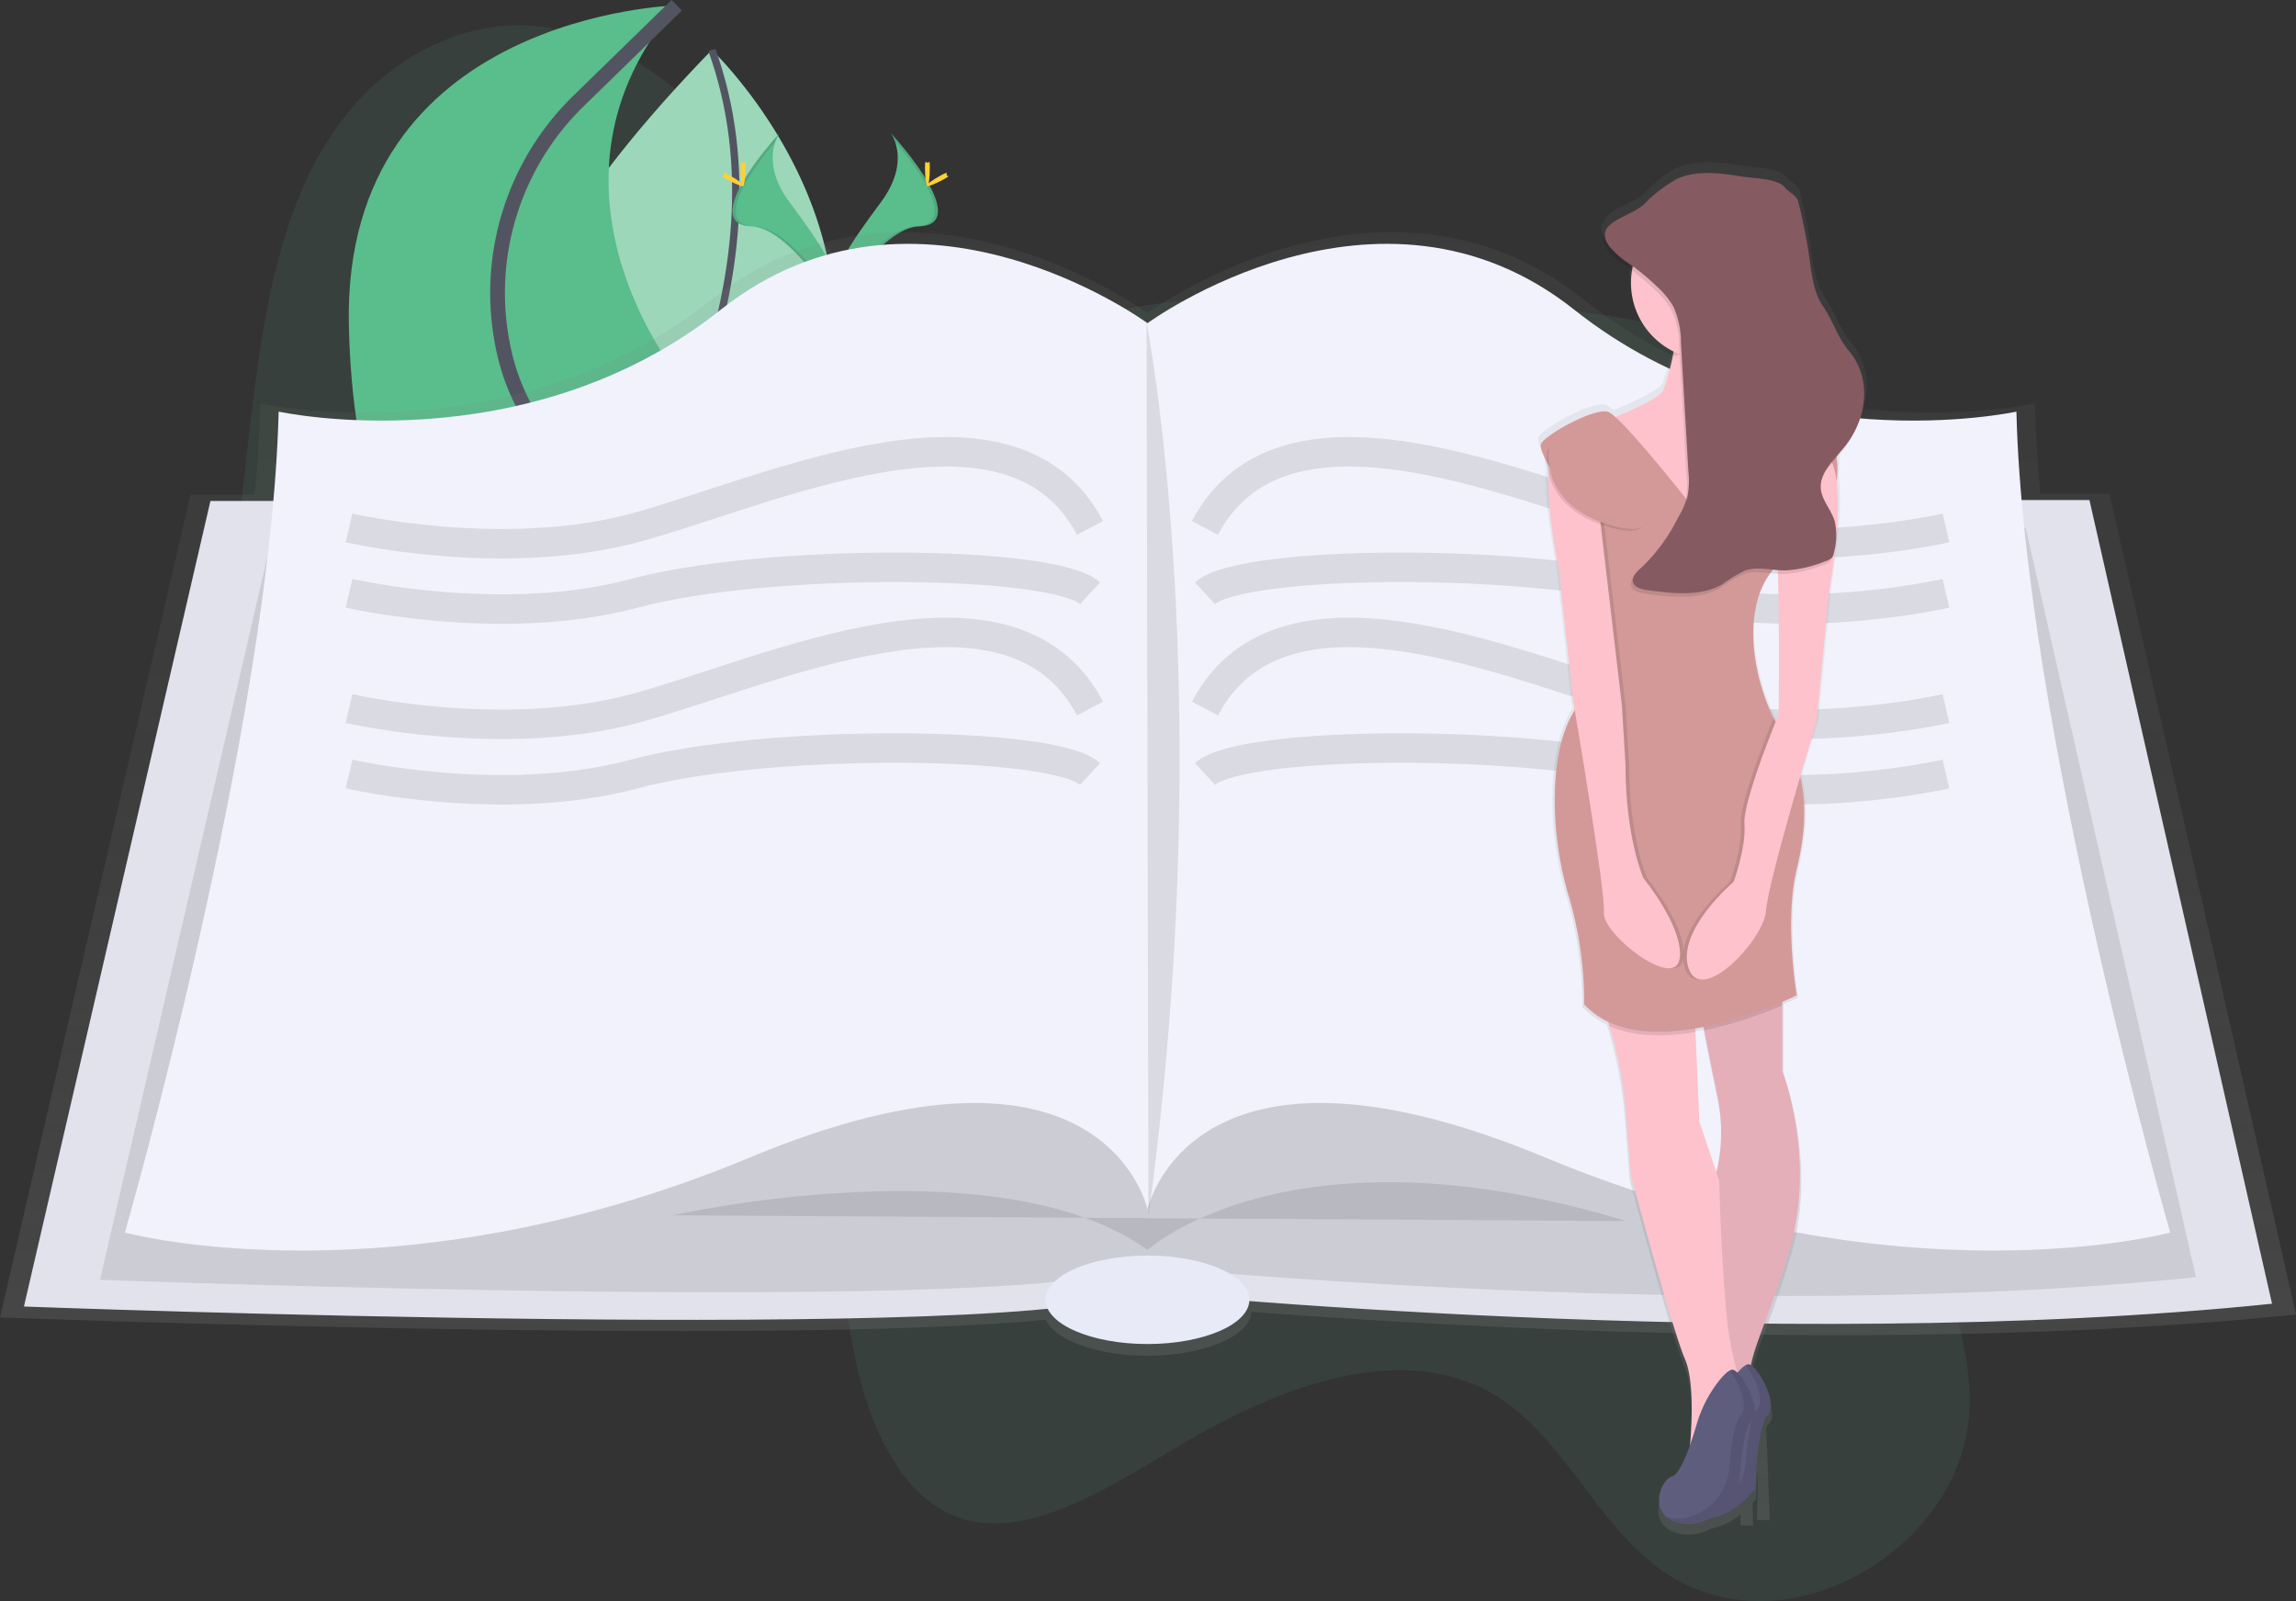 <svg xmlns="http://www.w3.org/2000/svg" xmlns:xlink="http://www.w3.org/1999/xlink" width="311.5" height="217.185" viewBox="0 0 311.5 217.185">
  <rect x="0" y="0" width="311.5" height="217.185" fill="#333333" stroke="none"/>
  <defs>
    <linearGradient id="linear-gradient" x1="0.5" y1="1" x2="0.5" gradientUnits="objectBoundingBox">
      <stop offset="0" stop-color="gray" stop-opacity="0.251"/>
      <stop offset="0.54" stop-color="gray" stop-opacity="0.122"/>
      <stop offset="1" stop-color="gray" stop-opacity="0.102"/>
    </linearGradient>
    <linearGradient id="linear-gradient-2" x1="0.799" y1="1" x2="0.799" y2="0" xlink:href="#linear-gradient"/>
  </defs>
  <g id="Group_94" data-name="Group 94" transform="translate(-31.5 -353.694)">
    <path id="Path_178" data-name="Path 178" d="M406.465,217.772c-9.849,16.108-8.107,37.987-3.888,55.238,1.412,5.777,3.044,11.868,1.788,18.341-1.537,7.914-7.042,14.153-12.6,17.722-10.138,6.513-21.679,6.38-30.038-.344-7.235-5.811-11.972-15.978-19.351-21.474-12.365-9.2-29.394-3.518-44.208,5.2-10.482,6.164-22.017,13.965-31.655,9.618-6.782-3.059-10.975-11.752-12.919-21.226-.936-4.572-1.49-9.569-3.665-13.049a14.329,14.329,0,0,0-4.93-4.578c-16.9-10.3-39.858-1.531-56.145-13.208-11-7.888-17.208-24.244-19.193-41.756s-.228-36.271,1.961-54.741c1.565-13.124,3.668-27.179,10.5-37.88,7.221-11.319,18.554-16.408,28.38-15.394s18.335,7.319,25.659,15.019c9.156,9.624,17.393,21.931,29.281,25,8.087,2.088,16.96-.407,25.576-1.834,14.4-2.386,28.594-1.779,42.677-.968,13.485.777,27.054,1.765,39.6,6.536,8.881,3.376,15.678,10.456,23.958,15.042,5.4,2.989,11.5,3.345,16.527,7.342a25.288,25.288,0,0,1,8.988,25.593C420.355,202.955,411.69,209.225,406.465,217.772Z" transform="translate(-106.087 257.013)" fill="#5abd8c" opacity="0.1"/>
    <path id="Path_179" data-name="Path 179" d="M315.963,176.829s-42.5-9.5,11.576-65.1c0,0,23.308,22.092,14.759,49.554a22.577,22.577,0,0,1-25.706,15.675Z" transform="translate(-199.461 248.751)" fill="#5abd8c"/>
    <path id="Path_180" data-name="Path 180" d="M316.292,176.829c-.933-.208-41.591-10.441,11.576-65.1,0,0,23.308,22.092,14.759,49.554a22.577,22.577,0,0,1-25.706,15.675Z" transform="translate(-199.79 248.751)" fill="#fff" opacity="0.4"/>
    <path id="Path_181" data-name="Path 181" d="M357,177.154s22.448-33.816,11.019-65.414" transform="translate(-239.935 248.744)" fill="none" stroke="#535461" stroke-miterlimit="10" stroke-width="1"/>
    <path id="Path_204" data-name="Path 204" d="M272.236,182.3s12.42-9.242-3.177-41.591c0,0-20.8-25.706,0-49.967,0,0-45.346,1.155-44.479,43.324S247.253,182.3,247.253,182.3Z" transform="translate(-145.753 263.679)" fill="#5abd8c"/>
    <path id="Path_205" data-name="Path 205" d="M310.286,182.277s-3.128-22.24-11.5-35.815a29.116,29.116,0,0,1-3.521-8.879,36.35,36.35,0,0,1,10.236-34L318.711,90.71" transform="translate(-195.401 263.7)" fill="none" stroke="#535461" stroke-miterlimit="10" stroke-width="2"/>
    <path id="Path_206" data-name="Path 206" d="M459.834,150.69s2.854,3.732-1.317,9.364-7.608,10.4-6.218,13.9c0,0,6.291-10.461,11.411-10.609S465.466,156.981,459.834,150.69Z" transform="translate(-307.486 221.044)" fill="#5abd8c"/>
    <path id="Path_207" data-name="Path 207" d="M460.221,150.69a4.62,4.62,0,0,1,.578,1.17c5,5.869,7.657,11.348,2.856,11.487-4.474.127-9.84,8.128-11.126,10.146a4.339,4.339,0,0,0,.153.459s6.291-10.461,11.412-10.609S465.854,156.981,460.221,150.69Z" transform="translate(-307.873 221.044)" opacity="0.1"/>
    <path id="Path_208" data-name="Path 208" d="M495.9,165.081c0,1.314-.147,2.377-.329,2.377s-.329-1.066-.329-2.377.185-.7.367-.7S495.9,163.77,495.9,165.081Z" transform="translate(-338.248 211.407)" fill="#ffd037"/>
    <path id="Path_209" data-name="Path 209" d="M498.279,170.366c-1.155.63-2.158,1.008-2.244.849s.777-.8,1.929-1.427.7-.17.786,0S499.432,169.736,498.279,170.366Z" transform="translate(-338.809 207.691)" fill="#ffd037"/>
    <path id="Path_210" data-name="Path 210" d="M411.234,150.69s-2.854,3.732,1.317,9.364,7.608,10.4,6.218,13.9c0,0-6.291-10.461-11.412-10.609S405.6,156.981,411.234,150.69Z" transform="translate(-273.951 221.044)" fill="#5abd8c"/>
    <path id="Path_211" data-name="Path 211" d="M411.224,150.69a4.621,4.621,0,0,0-.578,1.17c-5,5.869-7.657,11.348-2.856,11.487,4.474.127,9.84,8.128,11.126,10.146a4.339,4.339,0,0,1-.153.459s-6.3-10.464-11.42-10.606S405.586,156.981,411.224,150.69Z" transform="translate(-273.941 221.044)" opacity="0.1"/>
    <path id="Path_212" data-name="Path 212" d="M408.62,165.081c0,1.314.147,2.377.329,2.377s.329-1.066.329-2.377-.185-.7-.367-.7S408.62,163.77,408.62,165.081Z" transform="translate(-276.646 211.407)" fill="#ffd037"/>
    <path id="Path_213" data-name="Path 213" d="M400.594,170.366c1.155.63,2.158,1.008,2.244.849s-.777-.8-1.929-1.427-.7-.17-.786,0S399.441,169.736,400.594,170.366Z" transform="translate(-270.439 207.691)" fill="#ffd037"/>
    <path id="Path_214" data-name="Path 214" d="M372.25,344.047l-25.3-111.337h-9.4c-.375-4.254-.627-8.376-.722-12.258,0,0-34.082,7.458-61.26-14.118s-59.132,1.866-59.132,1.866l-.124-.09v.012c-2.218-1.571-32.828-22.549-59-1.771-27.167,21.575-61.26,14.118-61.26,14.118-.1,3.931-.349,8.087-.734,12.382H86.591L60.75,344.448s105.046,3.934,141.857.306c1.32,2.79,7.01,4.887,13.826,4.887,7.66,0,13.89-2.649,14.106-5.95C259.194,345.872,320.853,349.358,372.25,344.047Z" transform="translate(-29.25 187.963)" fill="url(#linear-gradient)"/>
    <path id="Path_215" data-name="Path 215" d="M97.3,323.207,72,432.482S211.264,437.7,222.479,430.4c0,0,86.455,8.737,154.522,1.7L352.226,323.08Z" transform="translate(-37.251 98.445)" fill="#e2e2ec"/>
    <path id="Path_216" data-name="Path 216" d="M131.316,336.291,107.73,438.169s129.839,4.864,140.295-1.944c0,0,80.6,8.145,144.064,1.58L368.983,336.17Z" transform="translate(-62.661 89.135)" opacity="0.1"/>
    <path id="Path_217" data-name="Path 217" d="M376.033,225.5s-33.383,7.3-59.984-13.823-57.9,1.825-57.9,1.825-31.294-22.95-57.9-1.825S140.272,225.5,140.272,225.5c-1.051,42.51-20.862,111.36-20.862,111.36s36.511,9.91,84.759-10.17,53.985,7.042,53.985,7.042,5.736-27.124,53.985-7.042,84.759,10.17,84.759,10.17S377.076,268.005,376.033,225.5Z" transform="translate(-70.967 184.031)" fill="#f1f2fb"/>
    <path id="Path_218" data-name="Path 218" d="M376.75,647.948s44.075-9.91,64.408,4.693c0,0,19.559-17.734,64.937-3.911" transform="translate(-253.981 -129.4)" opacity="0.1"/>
    <ellipse id="Ellipse_58" data-name="Ellipse 58" cx="13.823" cy="5.999" rx="13.823" ry="5.999" transform="translate(173.36 524.015)" fill="#e8eaf8"/>
    <path id="Path_219" data-name="Path 219" d="M599.32,239.55s9.91,50.334.26,121.27" transform="translate(-412.266 157.849)" opacity="0.1"/>
    <path id="Path_220" data-name="Path 220" d="M224.7,310.746s20.758,4.823,38.726,0,50.958-20.6,61.809,0" transform="translate(-145.847 114.56)" fill="none" stroke="#000" stroke-miterlimit="10" stroke-width="4" opacity="0.1"/>
    <path id="Path_221" data-name="Path 221" d="M224.7,358.2s20.758,4.823,38.726,0,56.873-4.563,61.809,0" transform="translate(-145.847 75.971)" fill="none" stroke="#000" stroke-miterlimit="10" stroke-width="4" opacity="0.1"/>
    <path id="Path_222" data-name="Path 222" d="M224.7,395.576s20.758,4.823,38.726,0,50.958-20.6,61.809,0" transform="translate(-145.847 54.231)" fill="none" stroke="#000" stroke-miterlimit="10" stroke-width="4" opacity="0.1"/>
    <path id="Path_223" data-name="Path 223" d="M224.7,443.071s20.758,4.823,38.726,0,56.873-4.563,61.809,0" transform="translate(-145.847 15.614)" fill="none" stroke="#000" stroke-miterlimit="10" stroke-width="4" opacity="0.1"/>
    <path id="Path_224" data-name="Path 224" d="M727.3,310.746s-20.758,4.823-38.726,0-50.958-20.6-61.809,0" transform="translate(-431.788 114.56)" fill="none" stroke="#000" stroke-miterlimit="10" stroke-width="4" opacity="0.1"/>
    <path id="Path_225" data-name="Path 225" d="M727.3,358.2s-20.758,4.823-38.726,0-56.873-4.563-61.809,0" transform="translate(-431.788 75.971)" fill="none" stroke="#000" stroke-miterlimit="10" stroke-width="4" opacity="0.1"/>
    <path id="Path_226" data-name="Path 226" d="M727.3,395.576s-20.758,4.823-38.726,0-50.958-20.6-61.809,0" transform="translate(-431.788 54.231)" fill="none" stroke="#000" stroke-miterlimit="10" stroke-width="4" opacity="0.1"/>
    <path id="Path_227" data-name="Path 227" d="M727.3,443.071s-20.758,4.823-38.726,0-56.873-4.563-61.809,0" transform="translate(-431.788 15.614)" fill="none" stroke="#000" stroke-miterlimit="10" stroke-width="4" opacity="0.1"/>
    <path id="Path_229" data-name="Path 229" d="M787.731,237.262s.072.416.193,1.155c-.064.116-.127.231-.193.344-2.368,3.986-2.732,9.728-2.51,14.441a47.251,47.251,0,0,0,1.984,11.206,52.386,52.386,0,0,1,2.022,14.557,10.583,10.583,0,0,0,3.316,2.415c.063.194.13.39.188.578a59.051,59.051,0,0,1,2.2,11.152l.745,9.433s5.71,21.35,7.446,25.321c1.236,2.825.965,8.665.7,11.8-.742,2.106-1.646,4.113-2.443,4.332-1.444.41-2.888,3.888-.786,5.635h0a3.343,3.343,0,0,0,.505.347l.084.046.153.078.225.1.115.043.24.081.1.032c.113.032.228.064.352.092a6.3,6.3,0,0,0,4.286-.679,8.646,8.646,0,0,0,4.044-1.944l-.029,1.5h1.733l-.081-3.007c.312-.35.485-.578.485-.578s.052-1.817.251-3.931l-.127,6.785h1.733l-.468-12.521a2,2,0,0,1,.344-.511c1.444-1.444-1.051-6.1-2.342-6.88.578-3.062,2.781-7.484,5.323-15.961,3.723-12.42-.994-24.576-.994-24.576v-9.531c1.251-.537,1.987-.9,1.987-.9s-1.733-10.178,0-17.376c1.124-4.653,1.415-8.786.477-12.74,1.248-4.3,2.256-7.616,2.256-7.616l1.733-17.873c.442-2.683.739-4.979.93-6.932.032-.243.055-.488.066-.731a36.5,36.5,0,0,0,.04-7.654,12.152,12.152,0,0,0,.1-2.2,8.682,8.682,0,0,0,.046-1.135c.248-.289.491-.578.722-.866a12.449,12.449,0,0,0,1.557-2.484c1.909-3.6,1.964-8-.7-11.175-1.641-1.955-2.152-4.061-3.57-6.143-1.3-1.906-1.542-4.191-1.854-6.386a78.153,78.153,0,0,0-1.589-8.107c-.2-.786-1.291-1.268-1.834-1.921-1.049-1.262-4.11-1.219-5.875-1.5-2.963-.471-6.172-.91-8.87.254-1.877.812-3.226,2.288-4.693,3.59-1.58,1.4-4.815,2.077-5.317,3.755-.448.641-.471,1.444.289,2.519a12.176,12.176,0,0,0,2.966,2.547c.139.1.269.2.4.289a10.548,10.548,0,0,0,5.733,11.16q-.043.282-.1.555a33.454,33.454,0,0,1-1.305,4.769c-.321.959-4.029,2.634-6.643,3.709a3.321,3.321,0,0,0-1.06-.731c-1.987-.5-8.688,3.226-9.185,4.468a5.049,5.049,0,0,0,.817,2.513,8.959,8.959,0,0,0,.269,1.629c-.147,2.542.118,6.643,1.4,13.237Zm27.872,2.793c-.092-.176-.188-.355-.289-.54-2.758-5.577-4.4-14.594-.445-19.972.352.038.7.072,1.057.1.234,7.319.1,19.351.1,19.351S815.869,239.393,815.6,240.055Zm-9.846,42.51c.56,2.816,1.219,6.089,1.834,9.063a23.832,23.832,0,0,1-.144,10.49l-2.334-7L804.57,282.8l-.035-.505q.563-.1,1.118-.205Z" transform="translate(-543.057 211.3)" fill="url(#linear-gradient-2)"/>
    <path id="Path_230" data-name="Path 230" d="M859.683,563.953a23.46,23.46,0,0,1-.141,10.326,13.355,13.355,0,0,1-.578,1.892l.659,26.774.075,3.036a15.27,15.27,0,0,0,1.849.271,8.4,8.4,0,0,0,1.733,0,2.072,2.072,0,0,0,1.358-.578c.271-.332.329-.866-.055-1.643a4.887,4.887,0,0,1-.471-2.758c.023-.266.066-.546.118-.835.578-3.012,2.735-7.368,5.239-15.709,3.665-12.217-.976-24.189-.976-24.189V549.292L856.52,548.07s.578,3.027,1.372,6.961C858.429,557.8,859.076,561.024,859.683,563.953Z" transform="translate(-595.18 -61.562)" fill="#fdc2cc"/>
    <path id="Path_231" data-name="Path 231" d="M859.683,563.953a23.46,23.46,0,0,1-.141,10.326,13.355,13.355,0,0,1-.578,1.892l.659,26.774.075,3.036a15.27,15.27,0,0,0,1.849.271,8.4,8.4,0,0,0,1.733,0,2.072,2.072,0,0,0,1.358-.578c.271-.332.329-.866-.055-1.643a4.887,4.887,0,0,1-.471-2.758c.023-.266.066-.546.118-.835.578-3.012,2.735-7.368,5.239-15.709,3.665-12.217-.976-24.189-.976-24.189V549.292L856.52,548.07s.578,3.027,1.372,6.961C858.429,557.8,859.076,561.024,859.683,563.953Z" transform="translate(-595.18 -61.562)" opacity="0.1"/>
    <path id="Path_232" data-name="Path 232" d="M809.94,552.3a36.662,36.662,0,0,1,1.984,5.15,58.123,58.123,0,0,1,2.169,10.975l.734,9.286s5.62,21.012,7.33,24.923c1.216,2.781.95,8.529.693,11.617-.1,1.254-.205,2.068-.205,2.068l2.493-3.053,3.267-4.006,1.49-1.828.326-.4a15.01,15.01,0,0,1-.953-2.55h0a43.584,43.584,0,0,1-1.487-8.188c-.734-7.573-.976-17.838-.976-17.838l-.387-1.155-2.311-6.906-.534-12.131-.2-4.491Z" transform="translate(-562.054 -64.57)" fill="#fdc2cc"/>
    <path id="Path_233" data-name="Path 233" d="M855.669,730.676a17.384,17.384,0,0,0-2.906,5.745c-.777,2.643-2.143,6.7-3.29,7.03-1.71.488-3.42,5.375.976,6.354s8.064-3.911,8.064-3.911.245-8.552,1.71-10.017-1.222-6.354-2.443-6.842C857.293,728.836,856.467,729.645,855.669,730.676Z" transform="translate(-588.882 -190.238)" fill="#5f5d7e"/>
    <path id="Path_234" data-name="Path 234" d="M851.543,749.083a5.884,5.884,0,0,0,3.431-.312,7.668,7.668,0,0,0,4.8-6.588c.208-2.617.647-6.135,1.539-7.027,1.155-1.155-.289-4.448-1.531-6.022a.662.662,0,0,1,.552-.087c1.222.488,3.911,5.375,2.443,6.842s-1.71,10.016-1.71,10.016-3.659,4.887-8.058,3.9a4.042,4.042,0,0,1-1.75-.806C851.352,749.033,851.445,749.059,851.543,749.083Z" transform="translate(-591.439 -190.25)" opacity="0.1"/>
    <path id="Path_237" data-name="Path 237" d="M848.06,733.212a17.386,17.386,0,0,0-2.906,5.745c-.777,2.643-2.143,6.7-3.29,7.03-1.71.488-3.42,5.375.976,6.354s8.064-3.917,8.064-3.917.245-8.552,1.71-10.016-1.222-6.354-2.443-6.842C849.677,731.384,848.857,732.181,848.06,733.212Z" transform="translate(-583.47 -192.041)" fill="#5f5d7e"/>
    <path id="Path_238" data-name="Path 238" d="M843.926,751.6a5.882,5.882,0,0,0,3.431-.312,7.668,7.668,0,0,0,4.8-6.588c.208-2.617.647-6.135,1.539-7.027,1.155-1.155-.289-4.448-1.531-6.022a.662.662,0,0,1,.552-.087c1.222.488,3.911,5.375,2.443,6.842s-1.707,10.017-1.707,10.017-3.665,4.887-8.064,3.911a4.044,4.044,0,0,1-1.75-.806C843.744,751.559,843.828,751.585,843.926,751.6Z" transform="translate(-586.02 -192.042)" opacity="0.1"/>
    <path id="Path_241" data-name="Path 241" d="M810.79,246.613l9.774,15.394,11.484,1.467s7.085-13.927,6.842-14.661-3.911-2.2-7.33-4.887.734-13.927.734-13.927l-11.238.976c.043.15.087.289.118.456a14.579,14.579,0,0,1-.055,5.855,32.923,32.923,0,0,1-1.288,4.685C819.342,243.436,810.79,246.613,810.79,246.613Z" transform="translate(-562.658 164.641)" fill="#fdc2cc"/>
    <path id="Path_242" data-name="Path 242" d="M856.47,548.07s.578,3.027,1.372,6.961a56.076,56.076,0,0,0,10.6-3.385v-2.354Z" transform="translate(-595.145 -61.562)" opacity="0.1"/>
    <path id="Path_243" data-name="Path 243" d="M809.94,552.3a36.662,36.662,0,0,1,1.984,5.15c3.4,1.534,7.628,1.49,11.651.806l-.2-4.491Z" transform="translate(-562.054 -64.57)" opacity="0.1"/>
    <path id="Path_244" data-name="Path 244" d="M788.888,322.293c-2.331,3.925-2.689,9.572-2.47,14.228a46.5,46.5,0,0,0,1.953,11.027,51.557,51.557,0,0,1,1.993,14.329c8.307,9.04,28.831-1.222,28.831-1.222s-1.71-10.017,0-17.1c1.19-4.927,1.444-9.268.237-13.428A21.167,21.167,0,0,0,817,324.737c-.323-.514-.638-1.083-.942-1.693-2.831-5.725-4.465-15.129.087-20.316a9.49,9.49,0,0,1,1.589-1.444,16.326,16.326,0,0,0,6.539-8.766,11.788,11.788,0,0,0,.289-5.161c-.488-2.689-7.33-5.132-7.33-5.132.245,8.064-10.017,14.9-10.017,14.9s-11.729-15.149-13.682-15.637-8.552,3.177-9.04,4.4,5.375,10.262,5.375,10.262S793.532,314.475,788.888,322.293Z" transform="translate(-543.933 128.054)" fill="#d39999"/>
    <path id="Path_246" data-name="Path 246" d="M851.638,459.423c1.71,5.132,10.262-3.911,10.508-7.819.156-2.5,2.914-12.307,4.878-19.045a21.166,21.166,0,0,0-2.435-5.387c-.323-.514-.638-1.083-.942-1.693-.927,2.279-4.65,11.62-4.433,14.4.245,3.177-1.467,7.819-1.467,7.819S849.928,454.29,851.638,459.423Z" transform="translate(-591.534 25.621)" opacity="0.1"/>
    <path id="Path_247" data-name="Path 247" d="M872.386,303.59s2.689,1.71,0,18.081l-1.71,17.592s-6.6,21.746-6.842,25.656-8.795,12.948-10.507,7.819,6.109-11.729,6.109-11.729,1.71-4.641,1.467-7.819,4.641-14.9,4.641-14.9.246-21.5-.488-24.189S872.386,303.59,872.386,303.59Z" transform="translate(-592.734 112.305)" fill="#fdc2cc"/>
    <path id="Path_248" data-name="Path 248" d="M791.243,296.82s-3.177.734,0,17.1l1.955,17.838s4.4,25.657,4.153,28.594,9.531,10.508,10.262,6.354-4.887-11-4.887-11-2.449-5.384-2.449-15.4l-.488-8.064-3.417-29.073Z" transform="translate(-547.753 117.12)" opacity="0.1"/>
    <path id="Path_249" data-name="Path 249" d="M789.523,296.82s-3.177.734,0,17.1l1.955,17.838s4.4,25.657,4.153,28.594,9.531,10.508,10.262,6.354-4.887-11-4.887-11-2.444-5.375-2.444-15.394l-.488-8.064-3.414-29.082Z" transform="translate(-546.53 117.12)" fill="#fdc2cc"/>
    <path id="Path_250" data-name="Path 250" d="M787.351,295.377s-1.467,7.819,8.795,10.508-1.222-9.289-1.222-9.289S791.017,290.735,787.351,295.377Z" transform="translate(-545.938 119.418)" opacity="0.1"/>
    <path id="Path_251" data-name="Path 251" d="M788.192,294.534s-1.464,7.816,8.8,10.5-1.222-9.286-1.222-9.286S791.857,289.889,788.192,294.534Z" transform="translate(-546.536 120.019)" fill="#d39999"/>
    <path id="Path_254" data-name="Path 254" d="M846.55,238.479c1.349.393,2.859-2.767,4.454-2.767,1.69,0,3.281,3.382,4.691,2.666a42.345,42.345,0,0,1,1.785-6.7l-10.874.959A14.561,14.561,0,0,1,846.55,238.479Z" transform="translate(-588.09 163.446)" opacity="0.1"/>
    <circle id="Ellipse_59" data-name="Ellipse 59" cx="10.383" cy="10.383" r="10.383" transform="translate(252.776 381.69)" fill="#fdc2cc"/>
    <path id="Path_255" data-name="Path 255" d="M814.355,181.147a12.285,12.285,0,0,0,2.92,2.507,32.073,32.073,0,0,1,3.7,3.1,10.947,10.947,0,0,1,2.071,2.565,11.711,11.711,0,0,1,1.031,4.968l1.008,17.483a11.16,11.16,0,0,1-.162,3.466,11.838,11.838,0,0,1-1.251,2.738,24.013,24.013,0,0,1-4.844,6.643c-.716.621-1.589,1.424-1.21,2.238.306.656,1.248.866,2.056.962,3.394.456,7.154.846,10.011-.809a16.994,16.994,0,0,1,3.177-1.906c1.681-.534,3.535.023,5.326.02a16.717,16.717,0,0,0,5.488-1.256,1.966,1.966,0,0,0,.9-.508,1.5,1.5,0,0,0,.257-.69,8.764,8.764,0,0,0,.084-4.278c-.477-1.5-1.733-2.807-1.875-4.361-.185-2.16,1.808-3.919,3.241-5.7,3.05-3.781,3.729-9.225.6-12.954-1.615-1.924-2.12-4-3.515-6.045-1.277-1.874-1.519-4.124-1.825-6.285a77.019,77.019,0,0,0-1.565-7.98c-.194-.774-1.271-1.248-1.805-1.892-1.034-1.242-4.044-1.2-5.777-1.476-2.917-.462-6.065-.9-8.731.251a18.052,18.052,0,0,0-4.621,3.532C817,177.308,812.039,177.88,814.355,181.147Z" transform="translate(-564.765 206.444)" opacity="0.1"/>
    <path id="Path_256" data-name="Path 256" d="M815.2,179.457a12.285,12.285,0,0,0,2.92,2.507,32.082,32.082,0,0,1,3.7,3.1,10.95,10.95,0,0,1,2.071,2.565,11.711,11.711,0,0,1,1.031,4.968l1.017,17.477a11.158,11.158,0,0,1-.162,3.466,11.841,11.841,0,0,1-1.251,2.738,24.016,24.016,0,0,1-4.844,6.643c-.716.621-1.589,1.424-1.21,2.238.306.656,1.248.866,2.056.962,3.394.456,7.154.846,10.011-.809a17,17,0,0,1,3.177-1.906c1.681-.534,3.535.023,5.326.02a16.716,16.716,0,0,0,5.488-1.256,1.967,1.967,0,0,0,.9-.508,1.505,1.505,0,0,0,.257-.69,8.762,8.762,0,0,0,.084-4.278c-.477-1.5-1.733-2.807-1.874-4.361-.185-2.16,1.808-3.919,3.241-5.7,3.05-3.781,3.729-9.225.6-12.954-1.615-1.924-2.12-4-3.515-6.045-1.277-1.875-1.519-4.124-1.825-6.285a76.97,76.97,0,0,0-1.565-7.98c-.194-.774-1.271-1.248-1.805-1.892-1.034-1.242-4.044-1.2-5.777-1.476-2.917-.462-6.065-.9-8.731.251a18.053,18.053,0,0,0-4.621,3.532C817.834,175.618,812.886,176.19,815.2,179.457Z" transform="translate(-565.367 207.646)" fill="#865a61"/>
  </g>
</svg>
